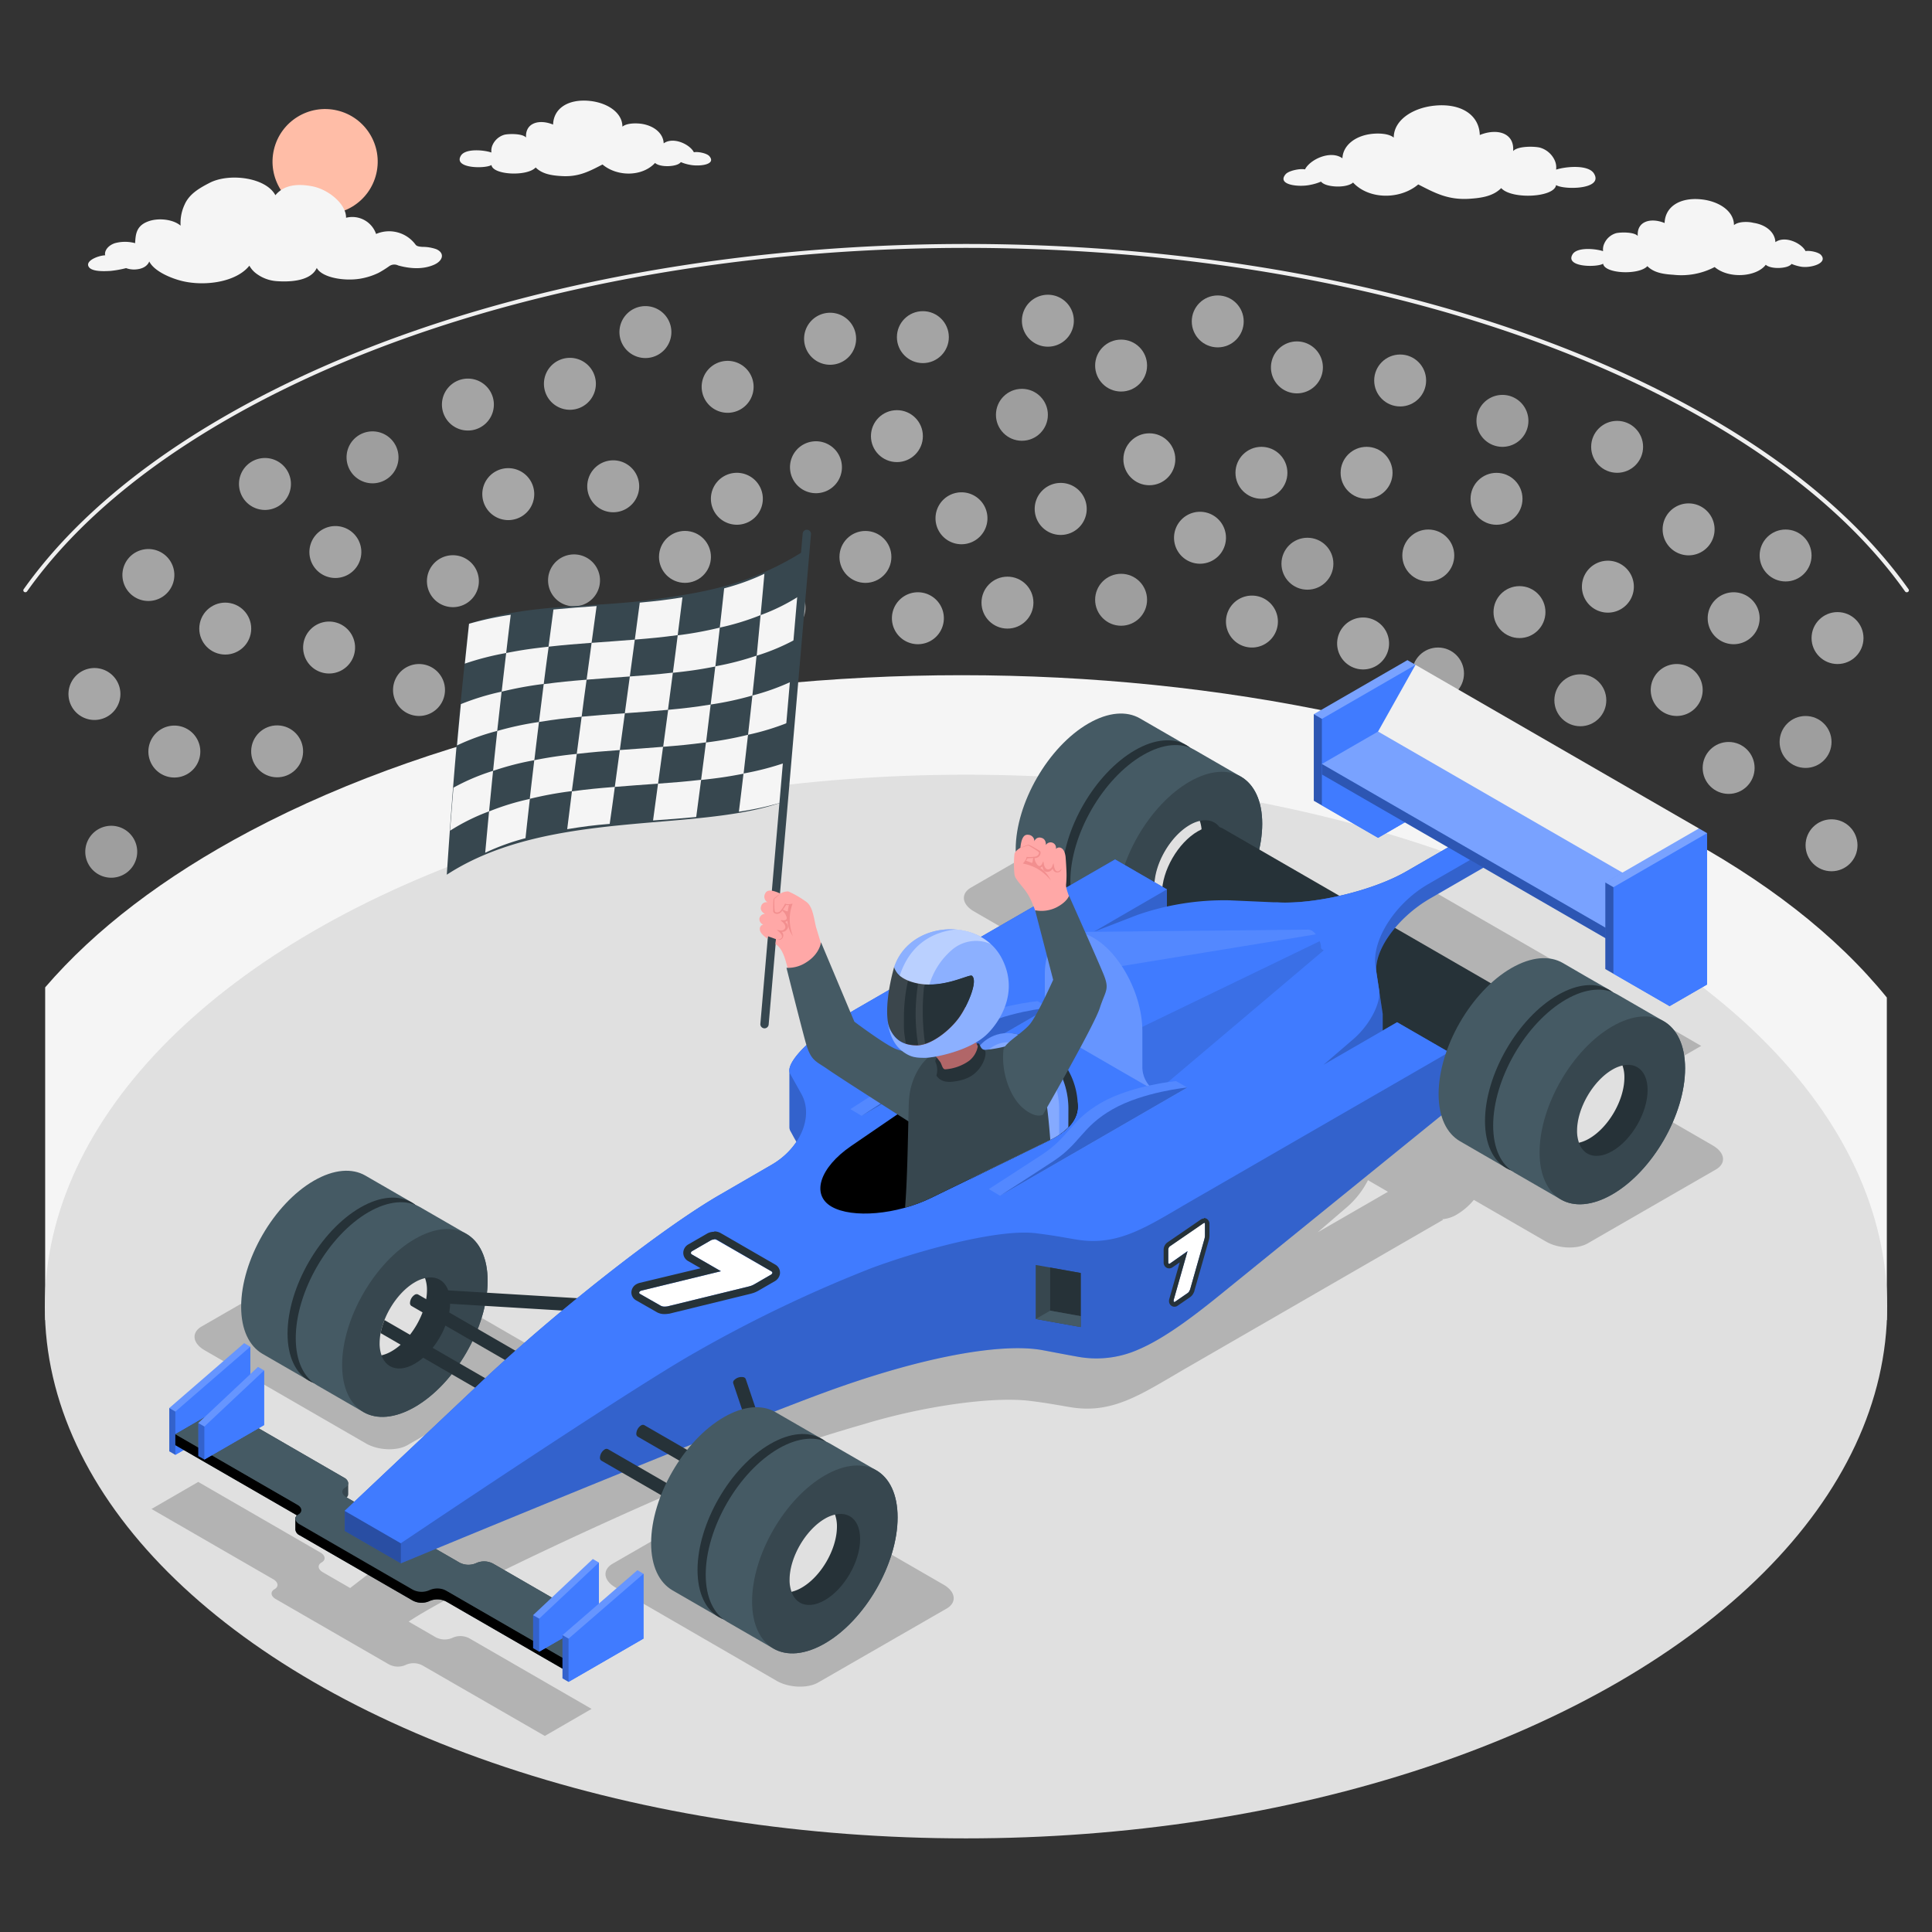 <svg xmlns="http://www.w3.org/2000/svg" viewBox="0 0 500 500"><rect x="0" y="0" width="500" height="500" fill="#333333" stroke="none"/><g id="freepik--Crowd--inject-77"><g id="freepik--Stands--inject-77"><path d="M488.31,258.16v83.48H11.69V255.53c12.9-15,30.69-28.6,53-40.44,101.56-53.8,266.81-53.8,368.37,0C456.74,227.61,475.28,242.08,488.31,258.16Z" style="fill:#f5f5f5"></path><path d="M493.47,153.28a.54.54,0,0,1-.44-.22c-13-18.33-33-34.7-59.35-48.67-101.28-53.65-266.08-53.65-367.36,0C40,118.36,20,134.73,7,153.05a.55.55,0,0,1-.73.14.49.49,0,0,1-.14-.7c13.11-18.45,33.2-34.93,59.71-49,101.56-53.8,266.82-53.8,368.38,0,26.51,14,46.6,30.52,59.71,49a.48.48,0,0,1-.14.69A.52.52,0,0,1,493.47,153.28Z" style="fill:#f0f0f0"></path><g id="freepik--People--inject-77" style="opacity:0.6"><path d="M395.55,108.92a6.72,6.72,0,1,1-6.72-6.72A6.72,6.72,0,0,1,395.55,108.92Z" style="fill:#e6e6e6"></path><circle cx="315.15" cy="83.18" r="6.72" style="fill:#f0f0f0"></circle><circle cx="387.3" cy="129.09" r="6.72" style="fill:#f0f0f0"></circle><circle cx="372.16" cy="174.3" r="6.72" style="fill:#f0f0f0"></circle><path d="M422.84,151.83a6.72,6.72,0,1,1-6.72-6.72A6.72,6.72,0,0,1,422.84,151.83Z" style="fill:#f5f5f5"></path><circle cx="418.51" cy="115.64" r="6.72" style="fill:#f0f0f0"></circle><circle cx="326.46" cy="122.36" r="6.72" style="fill:#f0f0f0"></circle><circle cx="408.99" cy="181.23" r="6.72" style="fill:#e6e6e6"></circle><path d="M440.65,178.58a6.72,6.72,0,1,1-6.72-6.73A6.72,6.72,0,0,1,440.65,178.58Z" style="fill:#f0f0f0"></path><circle cx="393.24" cy="158.41" r="6.72" style="fill:#f0f0f0"></circle><circle cx="369.64" cy="143.76" r="6.72" style="fill:#f0f0f0"></circle><path d="M359.49,166.53a6.72,6.72,0,1,1-6.72-6.72A6.72,6.72,0,0,1,359.49,166.53Z" style="fill:#f5f5f5"></path><path d="M330.72,160.86a6.72,6.72,0,1,1-6.72-6.72A6.72,6.72,0,0,1,330.72,160.86Z" style="fill:#f0f0f0"></path><circle cx="353.67" cy="122.36" r="6.72" style="fill:#f5f5f5"></circle><circle cx="338.36" cy="145.89" r="6.72" style="fill:#e6e6e6"></circle><circle cx="362.36" cy="98.47" r="6.72" style="fill:#f0f0f0"></circle><path d="M342.36,95.08a6.72,6.72,0,1,1-6.72-6.72A6.72,6.72,0,0,1,342.36,95.08Z" style="fill:#f0f0f0"></path><path d="M443.73,137a6.72,6.72,0,1,1-6.72-6.72A6.72,6.72,0,0,1,443.73,137Z" style="fill:#f5f5f5"></path><path d="M455.39,160a6.72,6.72,0,1,1-6.72-6.72A6.72,6.72,0,0,1,455.39,160Z" style="fill:#f0f0f0"></path><circle cx="474" cy="218.76" r="6.72" style="fill:#f5f5f5"></circle><circle cx="447.37" cy="198.74" r="6.72" style="fill:#f0f0f0"></circle><circle cx="475.55" cy="165.13" r="6.72" style="fill:#f5f5f5"></circle><circle cx="467.28" cy="192.02" r="6.72" style="fill:#e6e6e6"></circle><circle cx="462.11" cy="143.76" r="6.72" style="fill:#f0f0f0"></circle><circle cx="264.47" cy="107.35" r="6.72" style="fill:#e6e6e6"></circle><path d="M277.91,83a6.72,6.72,0,1,1-6.72-6.72A6.72,6.72,0,0,1,277.91,83Z" style="fill:#f0f0f0"></path><path d="M281.24,131.7a6.73,6.73,0,1,1-6.73-6.72A6.72,6.72,0,0,1,281.24,131.7Z" style="fill:#f0f0f0"></path><circle cx="297.45" cy="118.86" r="6.72" style="fill:#f5f5f5"></circle><circle cx="290.14" cy="94.61" r="6.72" style="fill:#f0f0f0"></circle><circle cx="290.14" cy="155.22" r="6.72" style="fill:#e6e6e6"></circle><path d="M317.28,139.17a6.72,6.72,0,1,1-6.72-6.72A6.72,6.72,0,0,1,317.28,139.17Z" style="fill:#f0f0f0"></path><path d="M89.71,118.86a6.72,6.72,0,1,0,6.2-7.2A6.71,6.71,0,0,0,89.71,118.86Z" style="fill:#e6e6e6"></path><path d="M160.33,86.44a6.72,6.72,0,1,0,6.21-7.2A6.72,6.72,0,0,0,160.33,86.44Z" style="fill:#f0f0f0"></path><path d="M80.09,143.36a6.72,6.72,0,1,0,6.21-7.2A6.74,6.74,0,0,0,80.09,143.36Z" style="fill:#f0f0f0"></path><path d="M78.47,168.08a6.72,6.72,0,1,0,6.21-7.2A6.72,6.72,0,0,0,78.47,168.08Z" style="fill:#f5f5f5"></path><path d="M61.87,125.75a6.72,6.72,0,1,0,6.2-7.2A6.71,6.71,0,0,0,61.87,125.75Z" style="fill:#f0f0f0"></path><path d="M152,126.36a6.72,6.72,0,1,0,6.2-7.21A6.73,6.73,0,0,0,152,126.36Z" style="fill:#f0f0f0"></path><circle cx="71.73" cy="194.46" r="6.72" transform="translate(-124.42 261.44) rotate(-88.61)" style="fill:#f0f0f0"></circle><path d="M101.74,179.07a6.72,6.72,0,1,0,6.2-7.2A6.73,6.73,0,0,0,101.74,179.07Z" style="fill:#f0f0f0"></path><path d="M110.51,150.91a6.72,6.72,0,1,0,6.2-7.2A6.71,6.71,0,0,0,110.51,150.91Z" style="fill:#f0f0f0"></path><path d="M129,172.35a6.72,6.72,0,1,0,6.2-7.2A6.72,6.72,0,0,0,129,172.35Z" style="fill:#f5f5f5"></path><path d="M160.33,165.63a6.72,6.72,0,1,0,6.21-7.2A6.72,6.72,0,0,0,160.33,165.63Z" style="fill:#f0f0f0"></path><path d="M124.84,128.38a6.72,6.72,0,1,0,6.2-7.2A6.71,6.71,0,0,0,124.84,128.38Z" style="fill:#f5f5f5"></path><path d="M141.86,150.7a6.72,6.72,0,1,0,6.2-7.2A6.71,6.71,0,0,0,141.86,150.7Z" style="fill:#e6e6e6"></path><path d="M114.39,105.19A6.72,6.72,0,1,0,120.6,98,6.73,6.73,0,0,0,114.39,105.19Z" style="fill:#f0f0f0"></path><path d="M140.79,99.83a6.72,6.72,0,1,0,6.2-7.2A6.71,6.71,0,0,0,140.79,99.83Z" style="fill:#f0f0f0"></path><circle cx="58.29" cy="162.68" r="6.72" transform="translate(-112.83 186.74) rotate(-78.29)" style="fill:#f5f5f5"></circle><path d="M38.42,195a6.72,6.72,0,1,0,6.21-7.2A6.73,6.73,0,0,0,38.42,195Z" style="fill:#f0f0f0"></path><path d="M17.74,180.11A6.72,6.72,0,1,0,24,172.9,6.73,6.73,0,0,0,17.74,180.11Z" style="fill:#f5f5f5"></path><path d="M22.09,220.94a6.72,6.72,0,1,0,6.2-7.21A6.73,6.73,0,0,0,22.09,220.94Z" style="fill:#e6e6e6"></path><path d="M31.7,149.31a6.72,6.72,0,1,0,6.21-7.2A6.72,6.72,0,0,0,31.7,149.31Z" style="fill:#f0f0f0"></path><path d="M204.47,121.42a6.72,6.72,0,1,0,6.2-7.2A6.71,6.71,0,0,0,204.47,121.42Z" style="fill:#f0f0f0"></path><path d="M184,129.58a6.72,6.72,0,1,0,6.2-7.2A6.72,6.72,0,0,0,184,129.58Z" style="fill:#f5f5f5"></path><circle cx="177.27" cy="144.13" r="6.72" transform="translate(0.16 288.45) rotate(-78.29)" style="fill:#f5f5f5"></circle><path d="M181.61,100.61a6.72,6.72,0,1,0,6.2-7.2A6.71,6.71,0,0,0,181.61,100.61Z" style="fill:#f0f0f0"></path><path d="M195.05,157.74a6.72,6.72,0,1,0,6.2-7.2A6.73,6.73,0,0,0,195.05,157.74Z" style="fill:#f0f0f0"></path><circle cx="260.73" cy="155.96" r="6.72" style="fill:#f0f0f0"></circle><path d="M255.55,134.14a6.72,6.72,0,1,1-6.72-6.73A6.72,6.72,0,0,1,255.55,134.14Z" style="fill:#f0f0f0"></path><path d="M244.27,160a6.72,6.72,0,1,1-6.72-6.72A6.72,6.72,0,0,1,244.27,160Z" style="fill:#f5f5f5"></path><circle cx="223.97" cy="144.13" r="6.72" style="fill:#f0f0f0"></circle><circle cx="232.12" cy="112.87" r="6.72" style="fill:#f5f5f5"></circle><circle cx="238.84" cy="87.25" r="6.72" style="fill:#f0f0f0"></circle><path d="M221.56,87.66a6.73,6.73,0,1,1-6.72-6.72A6.72,6.72,0,0,1,221.56,87.66Z" style="fill:#f0f0f0"></path></g></g></g><g id="freepik--Floor--inject-77"><ellipse id="freepik--floor--inject-77" cx="250" cy="338.13" rx="238.4" ry="137.64" style="fill:#e0e0e0"></ellipse></g><g id="freepik--Sun--inject-77"><circle id="freepik--sun--inject-77" cx="84.14" cy="41.83" r="13.61" transform="translate(24.1 114.11) rotate(-76.72)" style="fill:#ffbda7"></circle></g><g id="freepik--Clouds--inject-77"><g id="freepik--clouds--inject-77"><path id="freepik--Cloud--inject-77" d="M360.7,35.61c0-4.57,5-7.75,10.68-8.28,6.69-.63,11.43,2.35,11.59,7.61,4.37-1.79,9-.64,8.63,4.16,1.14-1.31,5.39-1.27,6.92-.9a6,6,0,0,1,3.81,3.24,4.42,4.42,0,0,1,.39,2.46c2.55-.83,8.35-1.34,9.79,1,2.58,4.16-7.72,4.29-9.8,3-.44,3.23-11.52,3.77-14.2.78-2.09,2.11-5.1,2.57-8.35,2.77-5.48.32-8.84-1.53-13.12-3.72-4.64,3.94-12.69,4-16.87-.49-1.07,1-4,1.32-6.37.76-1.55-.37-1.91-1-1.91-1a13.5,13.5,0,0,1-2.84.85c-3,.64-8.69,0-6.32-2.77.8-.93,3.76-1.52,5-1.24,1.32-2.6,6.64-5.07,9.69-2.87.12-3.16,3-5.63,7.07-6.25C355.88,34.5,359.14,34.32,360.7,35.61Z" style="fill:#f5f5f5"></path><path id="freepik--cloud--inject-77" d="M161.08,32.78c0-3.69-4-6.25-8.61-6.68-5.38-.5-9.2,1.9-9.33,6.14-3.52-1.45-7.24-.52-7,3.35-.91-1.05-4.34-1-5.57-.73a4.82,4.82,0,0,0-3.07,2.61,3.66,3.66,0,0,0-.32,2c-2-.68-6.72-1.09-7.89.8-2.08,3.35,6.23,3.45,7.9,2.44.36,2.61,9.28,3,11.44.63,1.69,1.7,4.12,2.08,6.73,2.23,4.42.26,7.13-1.23,10.57-3,3.75,3.17,10.23,3.23,13.6-.4.86.81,3.23,1.06,5.13.61,1.25-.3,1.54-.83,1.54-.83a10.6,10.6,0,0,0,2.29.69c2.45.51,7,0,5.09-2.23-.65-.76-3-1.23-4-1-1.07-2.1-5.36-4.09-7.82-2.31-.09-2.55-2.42-4.54-5.69-5.05C165,31.89,162.34,31.74,161.08,32.78Z" style="fill:#f5f5f5"></path><path id="freepik--cloud--inject-77" d="M448.75,58.26c0-3.69-4-6.25-8.61-6.68-5.39-.51-9.21,1.9-9.34,6.14-3.52-1.45-7.23-.52-6.95,3.35-.92-1.06-4.35-1-5.58-.73A4.82,4.82,0,0,0,415.2,63a3.64,3.64,0,0,0-.32,2c-2.05-.67-6.72-1.08-7.89.8-2.08,3.36,6.23,3.46,7.9,2.45.36,2.61,9.28,3,11.45.63,1.68,1.7,4.11,2.07,6.73,2.23a18.57,18.57,0,0,0,10.68-2c3.75,3.17,10.89,2.53,13.23-.59.86.81,3.23,1.06,5.13.61,1.25-.3,1.54-.83,1.54-.83a11.19,11.19,0,0,0,2.29.69c2.45.51,7.26-.82,5.34-3-.65-.75-3-1.22-4-1-1.07-2.1-5.35-4.09-7.81-2.32-.1-2.54-2.43-4.53-5.7-5C452.63,57.36,450,57.22,448.75,58.26Z" style="fill:#f5f5f5"></path><path id="freepik--cloud--inject-77" d="M112.89,64.48a10.73,10.73,0,0,0-3.56-.59c-1.16-.06-1.53-.28-1.75-.53a8.5,8.5,0,0,0-10.25-2.81,6.51,6.51,0,0,0-7.77-4.19c.06-3.58-4.59-7.34-8.71-8.14-4-.76-7.39-.34-9.58,2.3-2.5-4.65-12-5.79-17-3.21-2.91,1.49-5.37,3-6.53,5.72a11.22,11.22,0,0,0-1,5.37c-2-1.71-6-2.11-8.65-1-2.85,1.16-3,3.33-3.12,5.53a10.07,10.07,0,0,0-5.22,0c-1.79.58-2.8,2-2.53,3.15-1.43,0-4.81,1.17-4.39,2.67.47,1.69,4.35,1.44,5.8,1.36a27,27,0,0,0,4-.72,6.16,6.16,0,0,0,2.12.36c2.47-.07,3.5-1.15,3.88-2.08,1.26,2.52,5.59,4.37,8.64,5.09,5.75,1.35,13.83.3,17.27-4a6.32,6.32,0,0,0,1.74,2,9.92,9.92,0,0,0,5.33,2c2.36.17,8.67.35,10.37-3.42,1.31,2.46,6.94,3.48,11.2,2.79A17.63,17.63,0,0,0,98,70.6a26.59,26.59,0,0,0,2.71-1.7,2.28,2.28,0,0,1,2.34-.2c2.95.82,6.35,1.12,9.32-.2C114.69,67.46,115.15,65.45,112.89,64.48Z" style="fill:#f5f5f5"></path></g></g><g id="freepik--Shadow--inject-77"><path id="freepik--shadow--inject-77" d="M244.18,410.1,202.47,386c-3.17-1.84-8-2-10.72-.45l-33.19,19.13c-2.75,1.59-2.41,4.36.77,6.19L201,435c3.17,1.83,8,2,10.72.44L245,416.29C247.7,414.71,247.36,411.93,244.18,410.1ZM53,349.47l41.71,24.09c3.18,1.84,8,2,10.73.45l33.19-19.13c2.75-1.59,2.4-4.36-.77-6.19l-41.71-24.1c-3.18-1.83-8-2-10.73-.44L52.2,343.28C49.45,344.86,49.8,347.64,53,349.47Zm390.32-53-23.88-13.79,20.83-12-75.45-43.56-24.23,14,35,20.2-13.18,7.61a55.93,55.93,0,0,1-11,4.62l-34.79-20.09,21.12-12.18c2.75-1.59,2.41-4.36-.77-6.19L295.22,211c-3.17-1.83-8-2-10.72-.44l-33.19,19.13c-2.75,1.59-2.41,4.36.77,6.19l35,20.21a16.7,16.7,0,0,0-1.08,5.64,8.41,8.41,0,0,0,.95,4.17l-66.25,38.24c-11.41,6.59-19.35,14.27-17.74,17.16.86,1.54,1.85,3.33,2.92,5.23,3.22,5.78-3.74,8.81-11.22,13.14l-13.54,7.85a536.29,536.29,0,0,0-58,38.32l-32.5,25.14-7.06-4.08c-1.31-.75-1.46-1.9-.32-2.55s1-1.8-.32-2.56L51.31,383.52l-12.1,7,31.52,18.2c1.31.76,1.46,1.91.32,2.56h0c-1.14.66-1,1.8.32,2.56l29.19,16.85a4.93,4.93,0,0,0,4.43.19h0a4.9,4.9,0,0,1,4.43.18L141,449.26l12.1-7-31.56-18.22a4.9,4.9,0,0,0-4.43-.18,4.93,4.93,0,0,1-4.43-.19l-6.92-4c12.9-8.65,56.57-28.52,72.58-35.17a400.31,400.31,0,0,1,45.48-16c14.39-4.38,32.63-7.19,42.73-5.95,5.28.65,8.17,1.28,10.85,1.69,10.89,1.68,18.31-3.66,29.72-10.25l66.36-38.31-.24-.14a8.63,8.63,0,0,0,3.83-1.25,16.85,16.85,0,0,0,4.36-3.76l18.73,10.82c3.18,1.83,8,2,10.73.44l33.19-19.13C446.81,301.07,446.46,298.3,443.29,296.46ZM292.85,280.08l-11.35,4.39L299.62,274l5.33,3.08A60.61,60.61,0,0,0,292.85,280.08ZM341,318.93l7.65-6.58a22.79,22.79,0,0,0,5.38-6.92l5.17,3Zm49.86-47-21.13,12.19-9.44-5.46a31,31,0,0,1,7.8-6.48l13.17-7.6,11.49,6.63A8,8,0,0,0,390.85,271.92Z" style="opacity:0.2"></path></g><g id="freepik--Car--inject-77"><g id="freepik--Vehicle--inject-77"><path d="M307,192.84c3.41,2,5.51,6.19,5.51,12.2,0,12-8.43,26.61-18.83,32.61-5.2,3-9.9,3.29-13.31,1.32l-12-6.93c-3.4-2-5.51-6.19-5.51-12.19,0-12,8.43-26.61,18.83-32.62,5.2-3,9.9-3.28,13.31-1.32Z" style="fill:#455a64"></path><path d="M293.71,237.65c-5.2,3-9.9,3.29-13.31,1.32s-5.52-6.19-5.52-12.19c0-12,8.44-26.61,18.84-32.62,5.19-3,9.9-3.28,13.31-1.32s5.51,6.19,5.51,12.19C312.54,217,304.11,231.65,293.71,237.65Z" style="fill:#263238"></path><path d="M321.15,201c3.41,2,5.52,6.19,5.52,12.19,0,12-8.43,26.61-18.83,32.61-5.2,3-9.91,3.29-13.32,1.32l-12-6.93c-3.4-2-5.51-6.19-5.51-12.19,0-12,8.43-26.61,18.83-32.61,5.2-3,9.91-3.29,13.31-1.32Z" style="fill:#455a64"></path><path d="M307.84,245.79c-5.2,3-9.91,3.29-13.32,1.32S289,240.93,289,234.92c0-12,8.43-26.61,18.83-32.61,5.2-3,9.9-3.29,13.31-1.32s5.52,6.19,5.52,12.19C326.67,225.19,318.24,239.79,307.84,245.79Z" style="fill:#37474f"></path><path d="M307.84,234.59c-2.52,1.46-4.81,1.59-6.46.64s-2.67-3-2.67-5.91c0-5.82,4.09-12.9,9.13-15.81,2.52-1.45,4.8-1.59,6.45-.64s2.67,3,2.67,5.91C317,224.6,312.88,231.68,307.84,234.59Z" style="fill:#263238"></path><path d="M311,215.55a9.4,9.4,0,0,0-.49-3.11,9.34,9.34,0,0,0-2.63,1.07c-5,2.91-9.13,10-9.13,15.81a9.35,9.35,0,0,0,.49,3.11,9.34,9.34,0,0,0,2.63-1.07C306.87,228.45,311,221.37,311,215.55Z" style="fill:#e0e0e0"></path><path d="M398.36,261.7c1.69,1,2.73,3.06,2.73,6,0,5.93-4.17,13.14-9.3,16.11-2.57,1.48-4.9,1.63-6.58.65l-81.78-47.22c-1.68-1-2.72-3.06-2.72-6,0-5.93,4.16-13.15,9.3-16.11,2.57-1.49,4.9-1.63,6.58-.65Z" style="fill:#263238"></path><path d="M391.78,283.84c-2.56,1.48-4.89,1.63-6.57.65s-2.73-3.05-2.73-6c0-5.93,4.17-13.15,9.31-16.12,2.56-1.48,4.89-1.62,6.57-.65s2.73,3.06,2.73,6C401.09,273.66,396.92,280.87,391.78,283.84Z" style="fill:#455a64"></path><path d="M106.56,311.17c3.41,2,5.52,6.19,5.52,12.19,0,12-8.43,26.61-18.83,32.62-5.2,3-9.91,3.29-13.32,1.32-2.06-1.2-9.93-5.74-12-6.93-3.41-2-5.52-6.19-5.52-12.2,0-12,8.43-26.61,18.83-32.61,5.2-3,9.91-3.29,13.32-1.32Z" style="fill:#455a64"></path><path d="M93.25,356c-5.2,3-9.91,3.28-13.32,1.32s-5.51-6.19-5.51-12.19c0-12,8.43-26.61,18.83-32.62,5.2-3,9.91-3.28,13.31-1.32s5.52,6.19,5.52,12.19C112.08,335.37,103.65,350,93.25,356Z" style="fill:#263238"></path><path d="M120.69,319.32c3.4,2,5.51,6.18,5.51,12.19,0,12-8.43,26.61-18.83,32.61-5.2,3-9.91,3.29-13.31,1.32l-12-6.93c-3.41-2-5.51-6.19-5.52-12.19,0-12,8.44-26.61,18.84-32.62,5.2-3,9.9-3.28,13.31-1.31Z" style="fill:#455a64"></path><path d="M107.37,364.12c-5.2,3-9.91,3.29-13.31,1.32s-5.52-6.18-5.52-12.19c0-12,8.43-26.61,18.83-32.61,5.2-3,9.91-3.29,13.32-1.32s5.51,6.18,5.51,12.19C126.2,343.52,117.77,358.12,107.37,364.12Z" style="fill:#37474f"></path><path d="M107.37,352.92c-2.52,1.46-4.8,1.59-6.45.64s-2.68-3-2.68-5.91c0-5.82,4.09-12.9,9.13-15.81,2.52-1.46,4.8-1.59,6.46-.64s2.67,3,2.67,5.91C116.5,342.93,112.41,350,107.37,352.92Z" style="fill:#263238"></path><path d="M110.5,333.88a9.09,9.09,0,0,0-.5-3.11,9.59,9.59,0,0,0-2.63,1.07c-5,2.91-9.13,10-9.13,15.81a9.13,9.13,0,0,0,.5,3.11,9.59,9.59,0,0,0,2.63-1.07C106.41,346.78,110.5,339.7,110.5,333.88Z" style="fill:#e0e0e0"></path><path d="M139.31,365.2a2.67,2.67,0,0,1-1.2,2.1.86.86,0,0,1-.86.08c-.1,0-22.17-12.8-33.56-19.37l-5.18-3a18,18,0,0,1,1-3.38l6.6,3.81c11.56,6.67,32.77,18.93,32.86,19A.85.85,0,0,1,139.31,365.2Z" style="fill:#263238"></path><path d="M139.31,365.2a.74.74,0,0,0-1.21-.7,2.69,2.69,0,0,0-1.21,2.1.86.86,0,0,0,.35.79.88.88,0,0,0,.86-.09A2.66,2.66,0,0,0,139.31,365.2Z" style="fill:#455a64"></path><path d="M146.66,361.19a.84.84,0,0,0,.86-.09,2.65,2.65,0,0,0,1.21-2.09.86.86,0,0,0-.36-.79L108.18,335a.89.89,0,0,0-.86.09,2.67,2.67,0,0,0-1.21,2.1.86.86,0,0,0,.35.78Z" style="fill:#263238"></path><path d="M148.73,359a.86.86,0,0,0-.36-.79.82.82,0,0,0-.85.09,2.65,2.65,0,0,0-1.21,2.09.86.86,0,0,0,.35.79.84.84,0,0,0,.86-.09A2.65,2.65,0,0,0,148.73,359Z" style="fill:#455a64"></path><path d="M159.3,340a.88.88,0,0,0,.73-.46,2.68,2.68,0,0,0,.14-2.42.84.84,0,0,0-.66-.54l-46.33-2.8a.84.84,0,0,0-.73.46,2.68,2.68,0,0,0-.15,2.42.87.87,0,0,0,.67.54Z" style="fill:#263238"></path><path d="M160.17,337.1a.84.84,0,0,0-.66-.54.82.82,0,0,0-.73.46,2.68,2.68,0,0,0-.15,2.42.87.87,0,0,0,.67.54.88.88,0,0,0,.73-.46A2.68,2.68,0,0,0,160.17,337.1Z" style="fill:#455a64"></path><polygon points="63.19 347.62 43.81 364.41 43.81 375.6 45.38 376.51 64.76 365.32 64.76 348.53 63.19 347.62" style="fill:#407BFF"></polygon><polygon points="45.38 376.51 45.38 365.32 64.76 348.53 64.76 365.32 45.38 376.51" style="fill:#407BFF"></polygon><polygon points="45.38 365.32 43.81 364.41 63.19 347.62 64.76 348.53 45.38 365.32" style="fill:#fff;opacity:0.2"></polygon><polygon points="45.38 376.51 45.38 365.32 43.81 364.41 43.81 375.6 45.38 376.51" style="opacity:0.2"></polygon><path d="M159.25,422.94l-31.56-18.22a4.93,4.93,0,0,0-4.43-.19,4.93,4.93,0,0,1-4.43-.18L89.71,387.54a1.14,1.14,0,0,0,.41-.88c0-.49,0-2.4,0-2.82A1.82,1.82,0,0,0,89,382.4L57.48,364.18l-12.1,7V374l31.49,18.18a1.18,1.18,0,0,0-.42.85c0,.5,0,2.42,0,2.83a1.83,1.83,0,0,0,1.09,1.46l29.18,16.85a4.9,4.9,0,0,0,4.43.18h0a5,5,0,0,1,4.44.19l31.56,18.22,12.1-7Z" style="fill:#37474f"></path><path d="M45.38,371.17V374l31.49,18.18a1.18,1.18,0,0,0-.42.85c0,.5,0,2.42,0,2.83a1.83,1.83,0,0,0,1.09,1.46l29.18,16.85a4.9,4.9,0,0,0,4.43.18h0a5,5,0,0,1,4.44.19l31.56,18.22v-2.84Z"></path><path d="M89,382.4,57.48,364.18l-12.1,7,31.52,18.2c1.31.76,1.45,1.9.32,2.56h0c-1.14.65-1,1.8.32,2.55l29.18,16.86a5,5,0,0,0,4.43.18h0a5,5,0,0,1,4.44.18l31.56,18.22,12.1-7-31.56-18.22a4.93,4.93,0,0,0-4.43-.19h0a4.9,4.9,0,0,1-4.43-.18L89.68,387.52c-1.32-.76-1.46-1.9-.32-2.56h0C90.49,384.3,90.35,383.16,89,382.4Z" style="fill:#455a64"></path><path d="M363.93,225.53c-8.56,4.94-23.5,8.54-33.37,8l-24.82,1.6L302,236.61v-6.44l-13.42-7.75-66.35,38.31c-10.45,6-18,13-17.93,16.31,0,0,0,14.74,0,14.74a2.13,2.13,0,0,0,.21.85c.5.88,1,1.86,1.61,2.88a19.45,19.45,0,0,1-6.39,5.92l-13.54,7.85c-15,8.67-42.72,30.48-62,48.72L89.21,391v5.2l14.53,8.39S184.31,371.17,212,360.88s47.85-13.31,57.85-11.45c3.3.62,6.39,1.22,9.06,1.69a26.77,26.77,0,0,0,15.63-1.83c6.6-2.8,13.95-8.3,21.25-14.22l59.2-48V272.31l-13.42-7.75-3.73,2.16v-4.31s-.71-4.7-1.59-10.49,5.36-14.49,13.92-19.43l17.71-10.23v-4L382.2,215Z" style="fill:#407BFF"></path><path d="M363.93,225.53c-8.56,4.94-23.5,8.54-33.37,8l-24.82,1.6L302,236.61v-6.44l-13.42-7.75-66.35,38.31c-10.45,6-18,13-17.93,16.31,0,0,0,14.74,0,14.74a2.13,2.13,0,0,0,.21.85c.5.88,1,1.86,1.61,2.88a19.45,19.45,0,0,1-6.39,5.92l-13.54,7.85c-15,8.67-42.72,30.48-62,48.72L89.21,391v5.2l14.53,8.39S184.31,371.17,212,360.88s47.85-13.31,57.85-11.45c3.3.62,6.39,1.22,9.06,1.69a26.77,26.77,0,0,0,15.63-1.83c6.6-2.8,13.95-8.3,21.25-14.22l59.2-48V272.31l-13.42-7.75-3.73,2.16v-4.31s-.71-4.7-1.59-10.49,5.36-14.49,13.92-19.43l17.71-10.23v-4L382.2,215Z" style="opacity:0.2"></path><polygon points="103.74 399.41 103.74 404.61 89.21 396.22 89.21 391.02 103.74 399.41" style="opacity:0.2"></polygon><path d="M356.92,256.24c-.28-1.81-.6-3.91-.94-6.16-1-6.8,5.08-16.33,13.64-21.27l18.27-10.55L382.2,215l-18.27,10.55c-8.56,4.94-23.5,8.54-33.37,8L318.15,233a68.54,68.54,0,0,0-23.76,3.77l-11.34,4.39L302,230.17l-13.42-7.75-66.35,38.31c-11.41,6.59-19.36,14.27-17.75,17.16l2.92,5.23c3.22,5.78-.23,14-7.7,18.31l-13.54,7.85c-15,8.67-42.72,30.48-62,48.72L89.21,391l14.53,8.39s58.4-39.31,76.13-49.34a345.45,345.45,0,0,1,45.5-21.8c11.25-4.23,32.61-10.33,42.71-9.09,5.28.65,8.16,1.27,10.84,1.69,10.9,1.68,18.31-3.66,29.73-10.25L375,272.31l-13.42-7.75-19.05,11,7.66-6.58C354.42,265.35,357.43,259.65,356.92,256.24Z" style="fill:#407BFF"></path><polygon points="268.04 327.37 268.04 341.36 279.69 343.44 279.69 329.45 268.04 327.37" style="fill:#37474f"></polygon><polygon points="271.78 339.2 279.69 340.62 279.69 329.45 271.78 328.04 271.78 339.2" style="fill:#263238"></polygon><polygon points="268.04 341.36 271.78 339.2 279.69 340.62 279.69 343.44 268.04 341.36" style="fill:#455a64"></polygon><path d="M243.9,280.42l-23.62,16.16c-8.15,5.58-10.43,12.61-5.07,15.7S232.1,314.36,241,310L271.82,295c8.88-4.34,9.53-11.62,1.46-16.25S252.05,274.84,243.9,280.42Z"></path><path d="M223,288.79l48.46-28-2.91-1.69s-11.47,1.06-19.39,5.6-8.31,8.8-15.19,13.34c-5.65,3.72-13.89,9-13.89,9Z" style="fill:#407BFF"></path><path d="M223,288.79l48.46-28-2.91-1.69s-11.47,1.06-19.39,5.6-8.31,8.8-15.19,13.34c-5.65,3.72-13.89,9-13.89,9Z" style="fill:#fff;opacity:0.1"></path><path d="M252.05,266.4c-7.92,4.54-8.31,8.8-15.19,13.34-5.66,3.73-13.89,9.05-13.89,9.05l48.46-28S260,261.87,252.05,266.4Z" style="fill:#407BFF"></path><path d="M252.05,266.4c-7.92,4.54-8.31,8.8-15.19,13.34-5.66,3.73-13.89,9.05-13.89,9.05l48.46-28S260,261.87,252.05,266.4Z" style="opacity:0.2"></path><path d="M342.26,245.74a.82.82,0,0,1-.36-.59c0-.14,0-.29,0-.4a5.81,5.81,0,0,0-2.38-3.88,2,2,0,0,0-.93-.28h0L278,241.2v28.9l21.35,12.43,43.25-36.6Z" style="fill:#407BFF"></path><path d="M278,246.51l5.87,4.56,56.67-9.26a4,4,0,0,0-1-.94,2,2,0,0,0-.93-.28h0L278,241.2Z" style="fill:#fff;opacity:0.1"></path><path d="M342.59,245.93l-43.25,36.59-6.5-3.78.22-11.74,48.48-23.42a5.47,5.47,0,0,1,.31,1.17,2.3,2.3,0,0,1,0,.4.82.82,0,0,0,.36.59Z" style="opacity:0.1"></path><path d="M295.64,276.14v-9.31c0-9.3-5.65-20.09-12.62-24.12s-12.62.25-12.62,9.54v9.3h0c0,2.64-1.41,3.45-3.7,2.12l32.64,18.87A7.39,7.39,0,0,1,295.64,276.14Z" style="fill:#407BFF"></path><path d="M295.64,276.14v-9.31c0-9.3-5.65-20.09-12.62-24.12s-12.62.25-12.62,9.54v9.3h0c0,2.64-1.41,3.45-3.7,2.12l32.64,18.87A7.39,7.39,0,0,1,295.64,276.14Z" style="fill:#fff;opacity:0.2"></path><path d="M278.92,286a19,19,0,0,0-16.73-18.51,3.71,3.71,0,0,0-.44-.05l-.53,0a9.69,9.69,0,0,0-10.09,9.69v28l1.88-.92,18.8-9.19a19.48,19.48,0,0,0,2-1.14,14.2,14.2,0,0,0,2.65-2.11v0a7.63,7.63,0,0,0,2.44-5.25v-.08A2.61,2.61,0,0,0,278.92,286Z" style="fill:#263238"></path><path d="M276.5,286.91a20.77,20.77,0,0,0-10.38-18l-.47-.27a9.68,9.68,0,0,0-14.52,8.39h0v28L271.82,295a16.56,16.56,0,0,0,4.66-3.26h0Z" style="fill:#407BFF"></path><path d="M266.12,268.93l-.47-.27a9.68,9.68,0,0,0-14.52,8.39v28L271.82,295a16.56,16.56,0,0,0,4.66-3.26h0v-4.8A20.77,20.77,0,0,0,266.12,268.93Z" style="fill:#fff;opacity:0.2"></path><path d="M264.92,271l-.46-.26a7.21,7.21,0,0,0-3.64-1,7.34,7.34,0,0,0-7.31,7.32V303.9L271.82,295a18.92,18.92,0,0,0,2.29-1.33v-6.72A18.44,18.44,0,0,0,264.92,271Z" style="fill:#fff;opacity:0.2"></path><path d="M258.82,309.48l48.47-28-2.92-1.69s-11.47,1.06-19.38,5.6-8.31,8.8-15.19,13.34c-5.66,3.72-13.89,9-13.89,9Z" style="fill:#407BFF"></path><path d="M258.82,309.48l48.47-28-2.92-1.69s-11.47,1.06-19.38,5.6-8.31,8.8-15.19,13.34c-5.66,3.72-13.89,9-13.89,9Z" style="fill:#fff;opacity:0.1"></path><path d="M287.9,287.1c-7.92,4.54-8.31,8.8-15.19,13.34-5.65,3.73-13.89,9-13.89,9l48.47-28S295.82,282.56,287.9,287.1Z" style="fill:#407BFF"></path><path d="M287.9,287.1c-7.92,4.54-8.31,8.8-15.19,13.34-5.65,3.73-13.89,9-13.89,9l48.47-28S295.82,282.56,287.9,287.1Z" style="opacity:0.2"></path><polygon points="366.33 211.23 366.33 172.06 364.24 170.85 340.01 184.84 340.01 207.23 354.55 215.62 354.55 215.62 356.64 216.83 366.33 211.23" style="fill:#407BFF"></polygon><polygon points="366.33 172.06 342.1 186.05 342.1 208.43 356.64 216.83 366.33 211.23 366.33 172.06" style="fill:#407BFF"></polygon><polygon points="342.1 186.05 340.01 184.84 364.24 170.85 366.33 172.06 342.1 186.05" style="fill:#fff;opacity:0.3"></polygon><polygon points="340.01 207.23 342.1 208.43 342.1 186.05 340.01 184.84 340.01 207.23" style="opacity:0.3"></polygon><polygon points="441.78 227.28 366.33 183.73 342.1 197.72 342.1 200.43 417.55 243.99 441.78 230 441.78 227.28" style="fill:#407BFF"></polygon><polygon points="342.1 197.72 366.33 183.73 441.78 227.28 417.55 241.27 342.1 197.72" style="fill:#407BFF"></polygon><polygon points="342.1 197.72 366.33 183.73 441.78 227.28 417.55 241.27 342.1 197.72" style="fill:#fff;opacity:0.3"></polygon><polygon points="417.55 243.99 417.55 241.27 342.1 197.72 342.1 200.43 417.55 243.99" style="opacity:0.3"></polygon><polygon points="366.33 172.06 356.64 189.32 430 231.67 439.69 214.41 366.33 172.06" style="fill:#f0f0f0"></polygon><polygon points="441.78 254.79 441.78 215.62 439.69 214.41 415.46 228.4 415.46 250.79 430 259.18 430 259.18 432.09 260.39 441.78 254.79" style="fill:#407BFF"></polygon><polygon points="441.78 215.62 417.55 229.61 417.55 251.99 432.09 260.39 441.78 254.79 441.78 215.62" style="fill:#407BFF"></polygon><polygon points="417.55 229.61 415.46 228.4 439.69 214.41 441.78 215.62 417.55 229.61" style="fill:#fff;opacity:0.3"></polygon><polygon points="415.46 250.79 417.55 251.99 417.55 229.61 415.46 228.4 415.46 250.79" style="opacity:0.3"></polygon><polygon points="153.42 403.48 137.97 418 137.97 426.54 139.54 427.45 154.99 418.53 154.99 404.39 153.42 403.48" style="fill:#407BFF"></polygon><polygon points="139.54 427.45 139.54 418.9 154.99 404.39 154.99 418.53 139.54 427.45" style="fill:#407BFF"></polygon><polygon points="139.54 418.9 137.97 418 153.42 403.48 154.99 404.39 139.54 418.9" style="fill:#fff;opacity:0.2"></polygon><polygon points="139.54 427.45 139.54 418.9 137.97 418 137.97 426.54 139.54 427.45" style="opacity:0.2"></polygon><polygon points="164.96 406.38 145.57 423.17 145.57 434.36 147.14 435.27 166.53 424.07 166.53 407.29 164.96 406.38" style="fill:#407BFF"></polygon><polygon points="147.14 435.27 147.14 424.08 166.53 407.29 166.53 424.07 147.14 435.27" style="fill:#407BFF"></polygon><polygon points="147.14 424.08 145.57 423.17 164.96 406.38 166.53 407.29 147.14 424.08" style="fill:#fff;opacity:0.2"></polygon><polygon points="147.14 435.27 147.14 424.08 145.57 423.17 145.57 434.36 147.14 435.27" style="opacity:0.2"></polygon><polygon points="66.77 353.76 51.32 368.28 51.32 376.82 52.89 377.73 68.34 368.81 68.34 354.67 66.77 353.76" style="fill:#407BFF"></polygon><polygon points="52.89 377.73 52.89 369.19 68.34 354.67 68.34 368.81 52.89 377.73" style="fill:#407BFF"></polygon><polygon points="52.89 369.19 51.32 368.28 66.77 353.76 68.34 354.67 52.89 369.19" style="fill:#fff;opacity:0.2"></polygon><polygon points="52.89 377.73 52.89 369.19 51.32 368.28 51.32 376.82 52.89 377.73" style="opacity:0.2"></polygon><path d="M195.82,401.21a.84.84,0,0,0,.85-.08,2.69,2.69,0,0,0,1.21-2.1.86.86,0,0,0-.35-.79c-.13-.07-40.06-23.13-40.2-23.2a.84.84,0,0,0-.85.08,2.69,2.69,0,0,0-1.21,2.1.86.86,0,0,0,.35.79C155.75,378.08,195.68,401.14,195.82,401.21Z" style="fill:#263238"></path><path d="M197.88,399a.86.86,0,0,0-.35-.79.89.89,0,0,0-.86.09,2.69,2.69,0,0,0-1.21,2.1.74.74,0,0,0,1.21.7A2.69,2.69,0,0,0,197.88,399Z" style="fill:#455a64"></path><path d="M205.23,395a.85.85,0,0,0,.86-.08,2.69,2.69,0,0,0,1.21-2.1.83.83,0,0,0-.35-.78l-40.2-23.21a.85.85,0,0,0-.86.08,2.69,2.69,0,0,0-1.21,2.1.86.86,0,0,0,.36.79Z" style="fill:#263238"></path><path d="M207.3,392.83a.83.83,0,0,0-.35-.78.85.85,0,0,0-.86.08,2.69,2.69,0,0,0-1.21,2.1.83.83,0,0,0,.35.78.85.85,0,0,0,.86-.08A2.69,2.69,0,0,0,207.3,392.83Z" style="fill:#455a64"></path><path d="M204.61,402a.85.85,0,0,0,.7.5,2.66,2.66,0,0,0,2.3-.77.88.88,0,0,0,.25-.83L193,356.9a.84.84,0,0,0-.7-.5,2.64,2.64,0,0,0-2.29.77.82.82,0,0,0-.25.82C189.79,358.14,204.56,401.82,204.61,402Z" style="fill:#263238"></path><path d="M207.61,401.69a.74.74,0,0,0-.45-1.33,2.67,2.67,0,0,0-2.29.78.73.73,0,0,0,.44,1.32A2.66,2.66,0,0,0,207.61,401.69Z" style="fill:#455a64"></path><path d="M212.66,372.37c3.41,2,5.52,6.19,5.52,12.19,0,12-8.43,26.61-18.83,32.62-5.2,3-9.91,3.28-13.32,1.32l-12-6.93c-3.41-2-5.52-6.19-5.52-12.2,0-12,8.43-26.61,18.83-32.61,5.2-3,9.91-3.29,13.32-1.32Z" style="fill:#455a64"></path><path d="M199.35,417.18c-5.2,3-9.91,3.28-13.32,1.32s-5.51-6.19-5.51-12.19c0-12,8.43-26.61,18.83-32.62,5.2-3,9.91-3.28,13.31-1.32s5.52,6.19,5.52,12.19C218.18,396.57,209.75,411.17,199.35,417.18Z" style="fill:#263238"></path><path d="M226.79,380.52c3.4,2,5.51,6.18,5.51,12.19,0,12-8.43,26.61-18.83,32.61-5.2,3-9.91,3.29-13.31,1.32l-12-6.93c-3.41-2-5.52-6.19-5.52-12.19,0-12,8.44-26.61,18.83-32.62,5.2-3,9.91-3.28,13.32-1.31Z" style="fill:#455a64"></path><path d="M213.47,425.32c-5.2,3-9.91,3.29-13.31,1.32s-5.52-6.18-5.52-12.19c0-12,8.43-26.61,18.83-32.61,5.2-3,9.91-3.29,13.32-1.32s5.51,6.18,5.51,12.19C232.3,404.72,223.87,419.32,213.47,425.32Z" style="fill:#37474f"></path><path d="M213.47,414.12c-2.52,1.45-4.8,1.59-6.45.64s-2.68-3-2.68-5.91c0-5.82,4.09-12.9,9.13-15.81,2.52-1.46,4.8-1.59,6.46-.64s2.67,3,2.67,5.91C222.6,404.13,218.51,411.21,213.47,414.12Z" style="fill:#263238"></path><path d="M216.6,395.08a9.09,9.09,0,0,0-.5-3.11,9.59,9.59,0,0,0-2.63,1.07c-5,2.91-9.13,10-9.13,15.81a9.13,9.13,0,0,0,.5,3.11,9.59,9.59,0,0,0,2.63-1.07C212.51,408,216.6,400.9,216.6,395.08Z" style="fill:#e0e0e0"></path><path d="M416.46,256.15c3.41,2,5.52,6.19,5.52,12.19,0,12-8.43,26.61-18.83,32.62-5.2,3-9.91,3.28-13.32,1.32l-12-6.94c-3.41-2-5.52-6.18-5.52-12.19,0-12,8.43-26.61,18.83-32.61,5.2-3,9.91-3.29,13.32-1.32C406.52,250.42,414.39,255,416.46,256.15Z" style="fill:#455a64"></path><path d="M403.15,301c-5.2,3-9.91,3.28-13.32,1.32s-5.51-6.19-5.51-12.19c0-12,8.43-26.62,18.83-32.62,5.2-3,9.9-3.29,13.31-1.32s5.52,6.19,5.52,12.19C422,280.35,413.55,295,403.15,301Z" style="fill:#263238"></path><path d="M430.58,264.3c3.41,2,5.52,6.18,5.52,12.19,0,12-8.43,26.61-18.83,32.61-5.2,3-9.91,3.29-13.32,1.32l-12-6.93c-3.41-2-5.52-6.19-5.52-12.19,0-12,8.43-26.61,18.83-32.62,5.2-3,9.91-3.28,13.32-1.31C420.65,258.56,428.52,263.1,430.58,264.3Z" style="fill:#455a64"></path><path d="M417.27,309.1c-5.2,3-9.91,3.29-13.32,1.32s-5.51-6.19-5.51-12.19c0-12,8.43-26.61,18.83-32.61,5.2-3,9.91-3.29,13.31-1.32s5.52,6.18,5.52,12.19C436.1,288.5,427.67,303.1,417.27,309.1Z" style="fill:#37474f"></path><path d="M417.27,297.9c-2.52,1.45-4.8,1.59-6.46.64s-2.67-3-2.67-5.91c0-5.82,4.09-12.9,9.13-15.81,2.52-1.46,4.8-1.59,6.45-.64s2.68,3,2.68,5.91C426.4,287.91,422.31,295,417.27,297.9Z" style="fill:#263238"></path><path d="M420.39,278.86a9.1,9.1,0,0,0-.49-3.11,9.46,9.46,0,0,0-2.63,1.07c-5,2.91-9.13,10-9.13,15.81a9.4,9.4,0,0,0,.49,3.11,9.52,9.52,0,0,0,2.64-1.07C416.31,291.76,420.39,284.68,420.39,278.86Z" style="fill:#e0e0e0"></path><path d="M311.39,316.55a.27.27,0,0,1,.33-.05.39.39,0,0,1,.12.33v2.89a2.9,2.9,0,0,1-.07.68,5.08,5.08,0,0,1-.15.59L308,333.71l-.21.45a1.4,1.4,0,0,1-.48.52l-3.21,2.21a.22.22,0,0,1-.26,0c-.07,0-.1-.13-.1-.26a.83.83,0,0,1,0-.22l3.59-12.64L302.79,327a.28.28,0,0,1-.32,0c-.09-.05-.13-.16-.13-.33v-3.3a1.13,1.13,0,0,1,.13-.51,1,1,0,0,1,.32-.39Z" style="fill:#fff"></path><path d="M311.61,316.46a.13.13,0,0,1,.1,0,.37.37,0,0,1,.13.33v2.89a2.9,2.9,0,0,1-.07.68,5.08,5.08,0,0,1-.15.59L308,333.71l-.21.45a1.4,1.4,0,0,1-.48.52l-3.21,2.21a.29.29,0,0,1-.16.06.17.17,0,0,1-.1,0c-.07,0-.1-.13-.1-.26a.83.83,0,0,1,0-.22l3.59-12.64L302.79,327a.37.37,0,0,1-.21.07.23.23,0,0,1-.11,0c-.09-.05-.13-.16-.13-.33v-3.3a1.13,1.13,0,0,1,.13-.51,1,1,0,0,1,.32-.39l8.6-5.91a.37.37,0,0,1,.22-.09m0-1.19a1.52,1.52,0,0,0-.9.3l-8.6,5.9a2.22,2.22,0,0,0-.71.85,2.31,2.31,0,0,0-.25,1v3.3a1.55,1.55,0,0,0,.68,1.34,1.48,1.48,0,0,0,.75.22,1.52,1.52,0,0,0,.88-.29l1.85-1.27-2.69,9.45a2,2,0,0,0-.08.55,1.46,1.46,0,0,0,.67,1.27,1.35,1.35,0,0,0,.73.21,1.42,1.42,0,0,0,.84-.27l3.21-2.2a2.72,2.72,0,0,0,.86-1,4.46,4.46,0,0,0,.27-.61V334l3.63-12.73c.06-.19.12-.42.17-.65a4.69,4.69,0,0,0,.09-.94v-2.89a1.53,1.53,0,0,0-.62-1.3,1.36,1.36,0,0,0-.8-.26Z" style="fill:#263238"></path><path d="M199.6,329c.21.12.31.27.28.45a.75.75,0,0,1-.4.46l-4.15,2.4a5.44,5.44,0,0,1-1,.47c-.32.1-.64.19-.94.26l-20.65,5.05a5.58,5.58,0,0,1-.78.06,2,2,0,0,1-1.06-.28l-5.26-3a.36.36,0,0,1-.22-.37.55.55,0,0,1,.31-.38,1.26,1.26,0,0,1,.34-.13l20.5-5-7.5-4.33a.44.44,0,0,1-.27-.44.67.67,0,0,1,.39-.47l4.75-2.75a1.87,1.87,0,0,1,.82-.22,1.4,1.4,0,0,1,.77.16Z" style="fill:#fff"></path><path d="M184.82,320.68a1.29,1.29,0,0,1,.68.16L199.6,329c.21.12.31.27.28.45a.75.75,0,0,1-.4.46l-4.15,2.4a5.44,5.44,0,0,1-1,.47c-.32.1-.64.19-.94.26l-20.65,5.05a5.58,5.58,0,0,1-.78.06h-.05a2,2,0,0,1-1-.28l-5.26-3a.36.36,0,0,1-.22-.37.55.55,0,0,1,.31-.38,1.26,1.26,0,0,1,.34-.13l20.5-5-7.5-4.33a.44.44,0,0,1-.27-.44.67.67,0,0,1,.39-.47l4.75-2.75a1.87,1.87,0,0,1,.82-.22h.09m0-2h-.18a3.7,3.7,0,0,0-1.72.49l-4.75,2.74a2.58,2.58,0,0,0-1.36,1.94,2.42,2.42,0,0,0,1.24,2.41l3.23,1.86L165.57,332a3.66,3.66,0,0,0-.86.34,2.53,2.53,0,0,0-1.29,1.86,2.34,2.34,0,0,0,1.21,2.33l5.25,3a3.92,3.92,0,0,0,2,.55h.1a6.6,6.6,0,0,0,1.08-.09h.12l20.66-5.06c.31-.07.66-.17,1.06-.29a7.34,7.34,0,0,0,1.42-.64l4.15-2.4a2.67,2.67,0,0,0,1.36-1.83,2.39,2.39,0,0,0-1.26-2.53l-14.08-8.13a3.31,3.31,0,0,0-1.67-.42Z" style="fill:#263238"></path></g><g id="freepik--Character--inject-77"><path d="M202,207.74c2.65-24.56,3.87-37.29,5.71-64.93a75.79,75.79,0,0,1-13.43,6.7c-8.44,3.21-17,4.52-25.93,5.74-15.46,2.11-31.4.83-47,6.18-2.66,24.57-3.87,37.3-5.72,64.94C141.73,209.4,179.61,215.5,202,207.74Z" style="fill:#37474f"></path><path d="M203.11,197.42a72.94,72.94,0,0,1-10.69,2.76c-.47,4-.71,6-1.2,9.89a82,82,0,0,0,10.8-2.33C202.46,203.65,202.68,201.59,203.11,197.42Z" style="fill:#f5f5f5"></path><path d="M181.45,201.81c-4.43.5-6.67.67-11.15,1-.51,3.81-.77,5.71-1.29,9.52,4.47-.32,6.72-.47,11.17-.89C180.69,207.6,180.94,205.68,181.45,201.81Z" style="fill:#f5f5f5"></path><path d="M159.12,203.65c-4.47.36-6.7.56-11.1,1.15-.5,3.9-.75,5.85-1.23,9.79,4.37-.71,6.59-1,11-1.37C158.35,209.38,158.6,207.47,159.12,203.65Z" style="fill:#f5f5f5"></path><path d="M137.13,206.76A64.63,64.63,0,0,0,126.57,210c-.41,4.24-.6,6.38-1,10.69A60.11,60.11,0,0,1,136,216.92C136.44,212.82,136.67,210.79,137.13,206.76Z" style="fill:#f5f5f5"></path><path d="M193.59,190.16a92.62,92.62,0,0,1-10.89,2c-.5,3.9-.75,5.84-1.26,9.7,4.44-.49,6.64-.79,11-1.63C192.89,196.2,193.13,194.2,193.59,190.16Z" style="fill:#f5f5f5"></path><path d="M171.6,193.27c-4.47.37-6.72.5-11.19.84-.52,3.81-.78,5.71-1.3,9.54,4.47-.37,6.72-.51,11.19-.84Z" style="fill:#f5f5f5"></path><path d="M149.27,195.11a110.84,110.84,0,0,0-11,1.63c-.47,4-.71,6-1.17,10a94.75,94.75,0,0,1,10.89-2C148.51,200.91,148.76,199,149.27,195.11Z" style="fill:#f5f5f5"></path><path d="M127.61,199.49a54.7,54.7,0,0,0-10.26,4.36c-.36,4.4-.54,6.63-.87,11.13a52.57,52.57,0,0,1,10.09-5C127,205.76,127.18,203.66,127.61,199.49Z" style="fill:#f5f5f5"></path><path d="M205.13,176.24A60,60,0,0,1,194.72,180c-.45,4.1-.67,6.13-1.13,10.16a64.82,64.82,0,0,0,10.55-3.23C204.55,182.69,204.75,180.55,205.13,176.24Z" style="fill:#f5f5f5"></path><path d="M183.92,182.33c-4.37.71-6.59.95-11,1.37-.51,3.84-.77,5.75-1.29,9.57,4.47-.36,6.7-.56,11.1-1.15C183.19,188.22,183.44,186.27,183.92,182.33Z" style="fill:#f5f5f5"></path><path d="M161.71,184.59c-4.48.32-6.72.47-11.18.89-.51,3.84-.76,5.76-1.27,9.63,4.44-.5,6.67-.67,11.15-1Z" style="fill:#f5f5f5"></path><path d="M139.49,186.85a81.85,81.85,0,0,0-10.79,2.32c-.45,4.1-.67,6.16-1.09,10.33a72.49,72.49,0,0,1,10.68-2.76C138.76,192.76,139,190.78,139.49,186.85Z" style="fill:#f5f5f5"></path><path d="M195.8,169.68a72.81,72.81,0,0,1-10.68,2.76c-.47,4-.71,5.95-1.2,9.89A81.88,81.88,0,0,0,194.71,180C195.16,175.91,195.37,173.84,195.8,169.68Z" style="fill:#f5f5f5"></path><path d="M174.14,174.07c-4.43.5-6.67.66-11.14,1l-1.3,9.52c4.48-.33,6.72-.47,11.17-.89C173.38,179.86,173.64,177.94,174.14,174.07Z" style="fill:#f5f5f5"></path><path d="M151.81,175.9c-4.46.37-6.69.57-11.1,1.16-.49,3.9-.74,5.85-1.23,9.79,4.38-.71,6.6-.95,11.05-1.37C151,181.64,151.3,179.73,151.81,175.9Z" style="fill:#f5f5f5"></path><path d="M129.82,179a64.22,64.22,0,0,0-10.55,3.23c-.41,4.24-.61,6.37-1,10.69a58.41,58.41,0,0,1,10.41-3.76C129.14,185.08,129.36,183.05,129.82,179Z" style="fill:#f5f5f5"></path><path d="M206.93,154.19a51.43,51.43,0,0,1-10.09,5c-.41,4.24-.61,6.34-1,10.5a54.65,54.65,0,0,0,10.26-4.35C206.42,160.92,206.6,158.7,206.93,154.19Z" style="fill:#f5f5f5"></path><path d="M186.29,162.42a94.51,94.51,0,0,1-10.9,2c-.49,3.9-.74,5.84-1.25,9.7,4.43-.49,6.64-.79,11-1.63C185.59,168.46,185.83,166.45,186.29,162.42Z" style="fill:#f5f5f5"></path><path d="M164.29,165.53c-4.46.37-6.71.5-11.18.84l-1.3,9.53c4.47-.36,6.71-.5,11.19-.83C163.52,171.26,163.78,169.35,164.29,165.53Z" style="fill:#f5f5f5"></path><path d="M142,167.36c-4.43.5-6.63.79-11,1.64-.48,4-.71,6-1.17,10a94.37,94.37,0,0,1,10.89-2C141.21,173.17,141.46,171.23,142,167.36Z" style="fill:#f5f5f5"></path><path d="M197.83,148.49a59.63,59.63,0,0,1-10.42,3.77c-.44,4.09-.67,6.12-1.13,10.16a65.62,65.62,0,0,0,10.56-3.23C197.24,155,197.44,152.81,197.83,148.49Z" style="fill:#f5f5f5"></path><path d="M176.62,154.59c-4.38.7-6.59.95-11.05,1.37-.51,3.83-.76,5.75-1.28,9.57,4.46-.37,6.69-.57,11.1-1.16C175.89,160.48,176.13,158.52,176.62,154.59Z" style="fill:#f5f5f5"></path><path d="M154.4,156.85c-4.48.32-6.72.47-11.17.89-.51,3.83-.77,5.76-1.27,9.62,4.43-.49,6.67-.66,11.14-1Z" style="fill:#f5f5f5"></path><path d="M132.18,159.1a83.88,83.88,0,0,0-10.79,2.33c-.44,4.1-.66,6.16-1.09,10.32A71.54,71.54,0,0,1,131,169C131.46,165,131.7,163,132.18,159.1Z" style="fill:#f5f5f5"></path><path d="M196.82,265.36a1.08,1.08,0,0,0,2.11-.2l10.95-126.84a1.08,1.08,0,1,0-2.15-.18L196.78,265A1,1,0,0,0,196.82,265.36Z" style="fill:#37474f"></path><path d="M213.28,247.16l.57,2.21a1.23,1.23,0,0,1,0,.71,1.27,1.27,0,0,1-.49.54c-2.51,1.81-9,2.14-9.08,1.65-.78-2.89-1.39-6.52-3.48-7.88l-.11-.07.12-1.27-2.11-.76-.06.65,0,0-.62-.45s-1.38-1-1.38-2a1.11,1.11,0,0,1,.9-1.21,1.5,1.5,0,0,1-1-1.58,1.48,1.48,0,0,1,1.44-1.18s-1.47-.68-1-2a1.4,1.4,0,0,1,1.67-1,1.67,1.67,0,0,1-.63-2.26c.36-.82,1.29-1.23,3.93,0a3.69,3.69,0,0,1,2.09-.55,24.56,24.56,0,0,1,4.66,2.71c1.79,1.28,2,4.92,2.59,6.86C212,242.56,212.67,244.86,213.28,247.16Z" style="fill:#ffa8a7"></path><path d="M203.19,233.84a9.28,9.28,0,0,1-1.2,1.88,1.12,1.12,0,0,1-1.37.3c-.31-.14-.22-3.38-.22-3.38l1.61-1.38a14,14,0,0,0-1.69,1.23c-.3.24-.17,2.7-.22,3.31s1.37,1.23,2.26,0l.08-.13s0,0,0,0a3.21,3.21,0,0,1,1,1.32c.14.32.29.7,0,1a.9.9,0,0,1-.53.17,1.63,1.63,0,0,1-.44,0,.9.9,0,0,0-.4,0h0s0,.06,0,.08.31.27.47.4c.47.42,1,1.21.51,1.78a1.15,1.15,0,0,1-1,.38c-.29,0-.56-.11-.84-.11-.05,0-.12,0-.11.07s0,0,0,0a4.19,4.19,0,0,1,1.05,1,1,1,0,0,1,.18.86c-.14.34-.69.52-1,.54h-.16s0,0,0,0,0,0,0,0a1.57,1.57,0,0,0,.31.08,1.09,1.09,0,0,0,1.19-.82,1.2,1.2,0,0,0-.38-1.27,1.38,1.38,0,0,0,1.29-.52c.74-.8.24-1.46-.39-2.06a1.09,1.09,0,0,0,.59-.28,8.2,8.2,0,0,0,1.41,4,13.18,13.18,0,0,1-.81-4.72,12,12,0,0,1,.74-3.71S203.66,234.2,203.19,233.84Zm.7,2-.12,0a1.27,1.27,0,0,1-.43-.09,5.21,5.21,0,0,0-.74-.3,14.26,14.26,0,0,0,.85-1.27,1.15,1.15,0,0,0,.74,0A10.62,10.62,0,0,0,203.89,235.83Z" style="fill:#f28f8f"></path><path d="M241,273.79c-1.55-1.27-6.27-1.19-9.1-2.29s-10.79-7.09-10.79-7.09l-8.64-20.56s-.27,3-3.82,5.21a8.58,8.58,0,0,1-5.11,1.41s3.56,14.18,4.88,19c1.39,5.1,2.53,5,5.76,7.23,3.91,2.75,26.29,16.91,26.29,16.91s2.12.18,3.68-4S244.45,278.47,241,273.79Z" style="fill:#455a64"></path><path d="M271.82,295,241,310a43.13,43.13,0,0,1-6.77,2.55c.59-7.21.73-17.81.94-26.16,0-.93.08-1.84.17-2.72.45-4.14,2.66-8.45,5.39-10.37s6.22-.41,9.37-1.9c3.12.81,7.3.11,10-.57,4.06-1,5.81.53,8.15,5.95a30.16,30.16,0,0,1,2.43,7.88C271.11,287,271.43,290.24,271.82,295Z" style="fill:#37474f"></path><path d="M242.19,270.05l.56.13a14.5,14.5,0,0,0,17.32-11h0a14,14,0,0,0-10.59-16.69l-1.58-.35a14,14,0,0,0-16.69,10.58h0A14.48,14.48,0,0,0,242.19,270.05Z" style="fill:#263238"></path><path d="M236.69,247.65c-1.66.84-3.92,4.72-4.31,13.17C232,268,234,269.94,235,270.71a9.75,9.75,0,0,0,6.24,1.44l2.08,2.71s.15,5.4,7.65,2.55a5.21,5.21,0,0,0,3.14-4.33l-3-6.64a2.69,2.69,0,0,0,3.21-.21c2.58-2.08,2.4-4.89,1.1-6.41a2.87,2.87,0,0,0-4.72,1s-3.08-.41-7.36-3.53C238.69,253.86,237.73,250.74,236.69,247.65Z" style="fill:#b16668"></path><path d="M240.41,259.34a.9.9,0,0,0,.78,1,.93.93,0,0,0,1-.82.9.9,0,1,0-1.79-.21Z" style="fill:#263238"></path><path d="M240.79,265.35l-3.1.76a1.58,1.58,0,0,0,1.9,1.23A1.67,1.67,0,0,0,240.79,265.35Z" style="fill:#f28f8f"></path><path d="M233.42,256l2.17-.46a1.07,1.07,0,0,0-1.28-.87A1.16,1.16,0,0,0,233.42,256Z" style="fill:#263238"></path><path d="M241.24,256.28l1.77,1.34a1.07,1.07,0,0,0-.18-1.54A1.16,1.16,0,0,0,241.24,256.28Z" style="fill:#263238"></path><path d="M233.52,258.33a.9.9,0,1,0,1-.82A.92.92,0,0,0,233.52,258.33Z" style="fill:#263238"></path><polygon points="237.74 258.56 237.22 263.96 234.43 262.88 237.74 258.56" style="fill:#f28f8f"></polygon><path d="M255.46,267.62c-4.42,4.36-13.73,6.15-16.14,6.14s-3.75-.15-5.91-1.81-3.44-4.69-3.7-8a7.78,7.78,0,0,0,.6,2.36c1.19,2.53,3.09,4.18,6.83,4.26s8.72-3.85,11.18-7.36c2-2.78,4.92-9.35,3.21-10.66-.7-.53-8.19,3.86-15.38,1.65-3.94-1.21-4.46-3-4.76-3.85,4-12.14,22.25-13.24,27.89-2.3S255.46,267.62,255.46,267.62Z" style="fill:#407BFF"></path><path d="M255.46,267.62c-4.42,4.36-13.73,6.15-16.14,6.14s-3.75-.15-5.91-1.81-3.44-4.69-3.7-8a7.78,7.78,0,0,0,.6,2.36c1.19,2.53,3.09,4.18,6.83,4.26s8.72-3.85,11.18-7.36c2-2.78,4.92-9.35,3.21-10.66-.7-.53-8.19,3.86-15.38,1.65-3.94-1.21-4.46-3-4.76-3.85,4-12.14,22.25-13.24,27.89-2.3S255.46,267.62,255.46,267.62Z" style="fill:#fff;opacity:0.4"></path><path d="M248.32,263.17c-2.46,3.51-7.44,7.43-11.18,7.36s-5.64-1.73-6.83-4.26a7.78,7.78,0,0,1-.6-2.36c-.38-3.1.13-8,1.68-13.6.3.81.82,2.64,4.76,3.85,7.19,2.21,14.68-2.18,15.38-1.65C253.24,253.82,250.28,260.39,248.32,263.17Z" style="fill:#263238"></path><path d="M235,253.76c-2.92-1.18-3.37-2.72-3.64-3.45-1.55,5.64-2.06,10.5-1.68,13.6a7.78,7.78,0,0,0,.6,2.36,6.7,6.7,0,0,0,4.15,3.84c-.11-.89-.29-1.78-.39-2.68a26.76,26.76,0,0,1-.1-3.58A43.62,43.62,0,0,1,235,253.76Zm4.06,2.09a6.34,6.34,0,0,1,.33-1.11,16,16,0,0,1-1.81-.22l0,.14a50.41,50.41,0,0,0-.52,10.84,49,49,0,0,0,.58,5,7.26,7.26,0,0,0,1.77-.34A60.43,60.43,0,0,1,239.09,255.85Z" style="fill:#fff;opacity:0.1"></path><path d="M247.38,240.52c-10.47,1.23-13.45,8.8-14.55,12h0a9.12,9.12,0,0,0,3.32,1.67,14.84,14.84,0,0,0,4.37.62,19.08,19.08,0,0,1,5.69-8.85,9.54,9.54,0,0,1,10.19-1.66A15.2,15.2,0,0,0,247.38,240.52Z" style="fill:#fff;opacity:0.4"></path><path d="M276.9,232.73c-.34-1.2-1.09-2.8-1-3.85a24.39,24.39,0,0,0,.08-3.83c-.08-1.83-.21-3.33-.21-3.33s-.17-1.69-1-2.17a1.11,1.11,0,0,0-1.5.16,1.41,1.41,0,0,0-2.6-1s.16-1.62-1.24-1.9a1.39,1.39,0,0,0-1.73.92,1.67,1.67,0,0,0-1.62-1.69c-.9-.1-1.72.49-2,3.37,0,0-1.24.67-1.53,1.52a25.36,25.36,0,0,0,0,5.39c.09,1,1.49,2.45,2.53,3.8,1.4,1.81,1.89,3.08,3.05,6.09C271.61,237,274.59,236,276.9,232.73Z" style="fill:#ffa8a7"></path><path d="M264.71,223.49a12.2,12.2,0,0,1,3.57,1.24,13.16,13.16,0,0,1,3.67,3.1,8.3,8.3,0,0,0-2.74-3.24,1.17,1.17,0,0,0,.54-.37c.2.85.52,1.61,1.58,1.38a1.37,1.37,0,0,0,1.1-.85,1.22,1.22,0,0,0,.9,1,1.11,1.11,0,0,0,1.31-.61,1.92,1.92,0,0,0,.09-.32s0,0,0-.05,0,0,0,0l-.09.13c-.19.28-.62.66-1,.61s-.51-.34-.64-.59a4.38,4.38,0,0,1-.3-1.39s0,0,0-.05-.09,0-.11.06c-.14.24-.21.52-.33.78a1.14,1.14,0,0,1-.84.66c-.76.16-1.15-.72-1.27-1.33,0-.21-.07-.41-.11-.61,0,0,0-.07-.06-.06l0,0a1.16,1.16,0,0,0-.18.35,1.79,1.79,0,0,1-.2.39.94.94,0,0,1-.42.37c-.38.16-.63-.17-.84-.45a3.26,3.26,0,0,1-.61-1.56s0,0,0,0h.15c1.51-.14,1.69-1.69,1.14-1.95s-2.61-1.63-3-1.49a14.69,14.69,0,0,0-1.93.83l2-.69s2.84,1.57,2.81,1.91a1.13,1.13,0,0,1-1,1,9.56,9.56,0,0,1-2.23.08C265.77,222.32,264.71,223.49,264.71,223.49Zm.77-.73a1.14,1.14,0,0,0,.38-.63s.37,0,1.53-.09a5.39,5.39,0,0,0-.12.79,1.48,1.48,0,0,1-.14.42.34.34,0,0,1-.08.09A10.82,10.82,0,0,0,265.48,222.76Z" style="fill:#f28f8f"></path><path d="M259.73,271.46c.73-1.86,4.9-4.09,6.83-6.44s6-11.44,6-11.44l-4.67-18a8.68,8.68,0,0,0,5.56-.77c2.8-1.46,3.21-3,3.21-3s7.23,16.19,8.91,20.27.51,4.26-.95,8.81-14.71,27.58-14.71,27.58-1.76,1.19-5.18-1.72S259,277.23,259.73,271.46Z" style="fill:#455a64"></path><path d="M254.82,271.73c-.91-.18-1.08-1-1.36-1.45a.41.41,0,0,0-.68-.14l.28.62a6.14,6.14,0,0,1-2.24,3.76,12.09,12.09,0,0,1-6.18,2.22c-.78,0-.86-1.29-1.32-1.88l-.85-1.1s-.65.6-.3,1.24a5.06,5.06,0,0,1,.18,3.32s.86,2,4.2,1.62,5.3-1.43,6.78-3.24S255.44,272.49,254.82,271.73Z" style="fill:#263238"></path></g></g></svg>